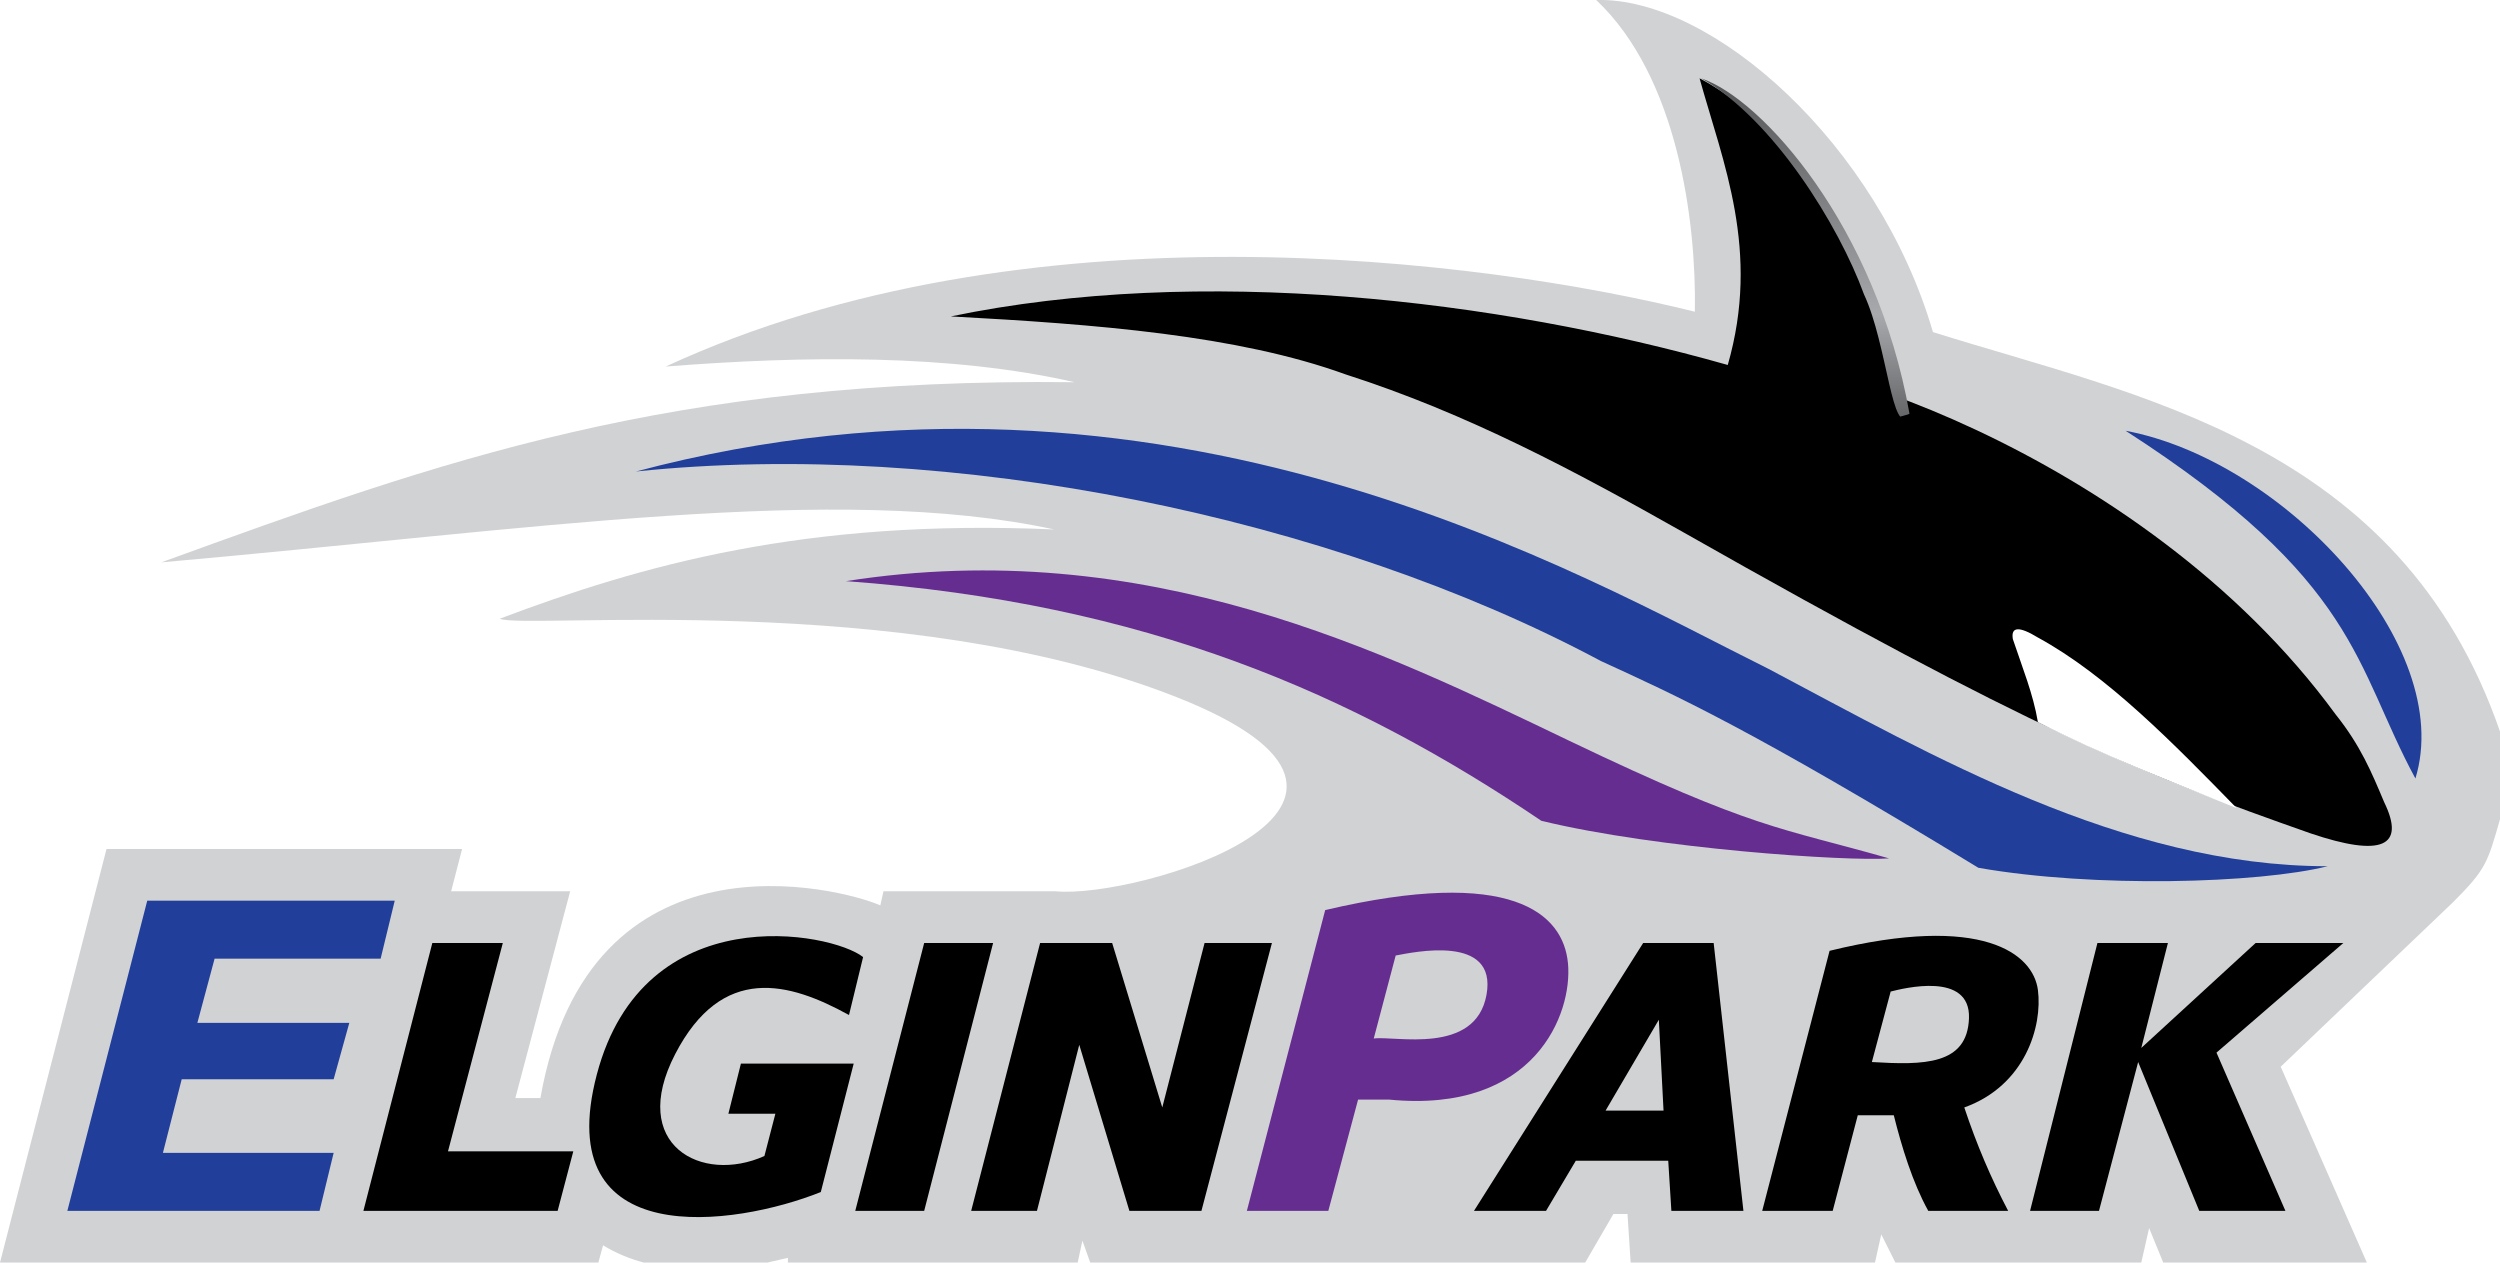 <?xml version="1.0" encoding="UTF-8"?>
<!DOCTYPE svg PUBLIC "-//W3C//DTD SVG 1.1//EN" "http://www.w3.org/Graphics/SVG/1.1/DTD/svg11.dtd">
<svg viewBox="0 0 1596 806" version="1.1" xmlns="http://www.w3.org/2000/svg">
  <defs>
    <filter id="orca-glossy-l-effect">
      <feSpecularLighting
        result="specOut"
        specularExponent="40"
        lighting-color="#595A5C">
        <fePointLight x="1250" y="330" z="700" /> <!-- fixme: lighting -->
      </feSpecularLighting>
      <feComposite
        in="SourceGraphic"
        in2="specOut"
        operator="arithmetic"
        k1="0"
        k2="1"
        k3="1"
        k4="0" />
        <feComposite
        in="comp"
        in2="SourceAlpha"
        operator="in" />
      </filter>
    <linearGradient id="orca-fin-gradient" x1="0" x2="0" y1="0" y2="1">
      <stop offset="0%" stop-color="#535456" />
      <stop offset="65%" stop-color="#A7A9AC" />
      <stop offset="100%" stop-color="#555658" />
    </linearGradient>
  </defs>
  <style>
    #orca-glossy-l {
      filter: url(#orca-glossy-l-effect);
    }
    #orca-glossy-r {
      fill: url(#orca-glossy-r-gradient);
    }
    #orca-fin-outline {
      fill: url(#orca-fin-gradient);
    }
  </style>

  <!-- background -->
  <path fill="#D1D2D4"
        d="M 0 806 L 68 542 H 295 L 288 569 H 364 L 329 701 H 345 C 376 525 537 567 562 578 L 564 569 H 674 C 726 574 926 514 751 445 S 335 402 319 395 C 409 361 514 331 673 338 C 534 308 341 338 103 359 C 282 294 428 241 686 244 C 607 226 514 227 425 234 C 654 128 945 165 1082 199 C 1083 141 1071 49 1019 0 C 1093 -2 1199 92 1234 212 C 1364 253 1532 282 1596 467 V 523 C 1588 551 1587 555 1566 576 L 1456 681 L 1511 806 H 1381 L 1372 784 L 1367 806 H 1210 L 1201 788 L 1197 806 H 1041 L 1039 775 H 1030 L 1012 806 H 696 L 691 792 L 688 806 H 503 V 803 L 490 806 H 411 C 403 804 393 800 385 795 L 382 806 Z" />

  <!-- text -->
  <!-- E -->
  <polygon fill="#213F9A"
           points="94,575 252,575 243,612 137,612 126,653 223,653 213,689 116,689 104,736 213,736 204,773 43,773" />
  <!-- L -->
  <polygon fill="black"
           points="276,602 321,602 286,735 366,735 356,773 232,773" />
  <!-- G -->
  <path fill="black"
        d="M 473 679 H 545 L 524 761 C 469 783 351 800 381 686 S 531 595 551 611 L 542 648 C 504 627 461 615 431 673 S 448 756 488 738 L 495 711 H 465 Z" />
  <!-- I -->
  <polygon fill="black"
           points="590,602 634,602 590,773 546,773" />
  <!-- N -->
  <polygon fill="black"
           points="664,602 710,602 742,707 769,602 812,602 767,773 721,773 689,667 662,773 620,773" />
  <!-- P -->
  <path fill="#662D91"
        d="M 846 581 C 965 553 998 583 1001 615 S 980 711 887 702 H 867 L 848 773 H 796 Z" />
  <path fill="#D1D2D4"
        d="M 891 610 L 877 663 C 890 661 942 674 949 635 S 902 608 891 610" />
  <!-- A -->
  <polygon fill="black"
           points="1049,602 1094,602 1113,773 1067,773 1065,741 1006,741 987,773 941,773" />
  <polygon fill="#D1D2D4"
           points="1059,651 1062,709 1025,709" />
  <!-- R -->
  <path fill="black"
        d="M 1168 607 C 1266 583 1298 609 1301 632 S 1293 693 1254 707 C 1262 731 1271 752 1282 773 H 1231 C 1221 755 1214 732 1209 712 H 1186 L 1170 773 H 1125 Z" />
  <path fill="#D1D2D4"
        d="M 1207 633 L 1195 678 C 1228 680 1256 680 1257 650 S 1215 631 1207 633" />
  <!-- K -->
  <polygon fill="black"
           points="1339,602 1384,602 1367,669 1440,602 1496,602 1415,672 1459,773 1404,773 1365,678 1340,773 1296,773" />

  <!-- orca splashes -->
  <!-- purple -->
  <path fill="#662D91"
        d="M 540 371 C 732 341 883 416 1002 473 S 1136 528 1206 548 C 1180 550 1058 542 984 524 C 864 443 732 385 540 371" />
  <!-- blue left -->
  <path fill="#213F9A"
        d="M 1263 554 C 1337 567 1442 564 1486 553 C 1355 553 1233 482 1129 427 C 1010 368 745 211 406 301 C 607 280 850 330 1022 422 C 1070 444 1117 465 1263 554" />
  <!-- blue right -->
  <path fill="#213F9A"
        d="M 1357 275 C 1458 294 1568 412 1542 497 C 1503 425 1506 371 1357 275" />

  <!-- orca -->
  <!-- black -->
  <path fill="black"
        d="M 607 202 C 766 169 955 191 1103 233 C 1133 217 1366 285 1491 456 C 1507 476 1514 493 1522 512 Q 1543 555 1475 532 C 1367 494 1297 466 1075 340 C 1006 301 937 264 859 239 C 790 214 700 207 607 202 M 1085 50 C 1129 73 1192 138 1216 255 C 1175 241 1138 234 1103 233 C 1124 160 1100 104 1085 50" />
  <!-- white part -->
  <path fill="white"
        d="M 1301 461 C 1298 443 1291 426 1285 408 Q 1283 396 1301 407 C 1345 431 1387 474 1428 516 C 1384 498 1342 482 1301 461" />
  <!-- fin outline -->
  <path id="orca-fin-outline"
        d="M 1086 50 C 1125 63 1198 145 1219 264 C 1208 282 1205 220 1190 188 C 1174 144 1132 76 1086 50" />
  <!-- glossy l -->
  <path id="orca-glossy-l"
        d="M 794 196 C 885 200 988 205 1099 239 C 1068 253 1021 262 980 257 C 918 236.667 858 206 794 196 M 1220 264 C 1276 284 1418 357 1490 471 Q 1508 498 1447 480 C 1380 450 1361 419 1344 410 C 1262 353 1184 331 1103 293 C 1128 294 1150 285 1174 285 C 1192 293 1212 292 1229 288 C 1223 281 1217 274 1213 266" />
  <!-- glossy r -->
  <path id="orca-glossy-r"
        d="M 1221 264 C 1293 294 1421 362 1491 472 Q 1507 500 1441 477 C 1392 457 1364 422 1349 414 C 1295 369 1208 336 1084 296 C 1116 292 1149 285 1172 286 C 1192 288 1212 295 1230 287 C 1223 281 1218 276 1212 265" />

<!--    <rect fill='blue' width="1400" height="400" />-->
</svg>